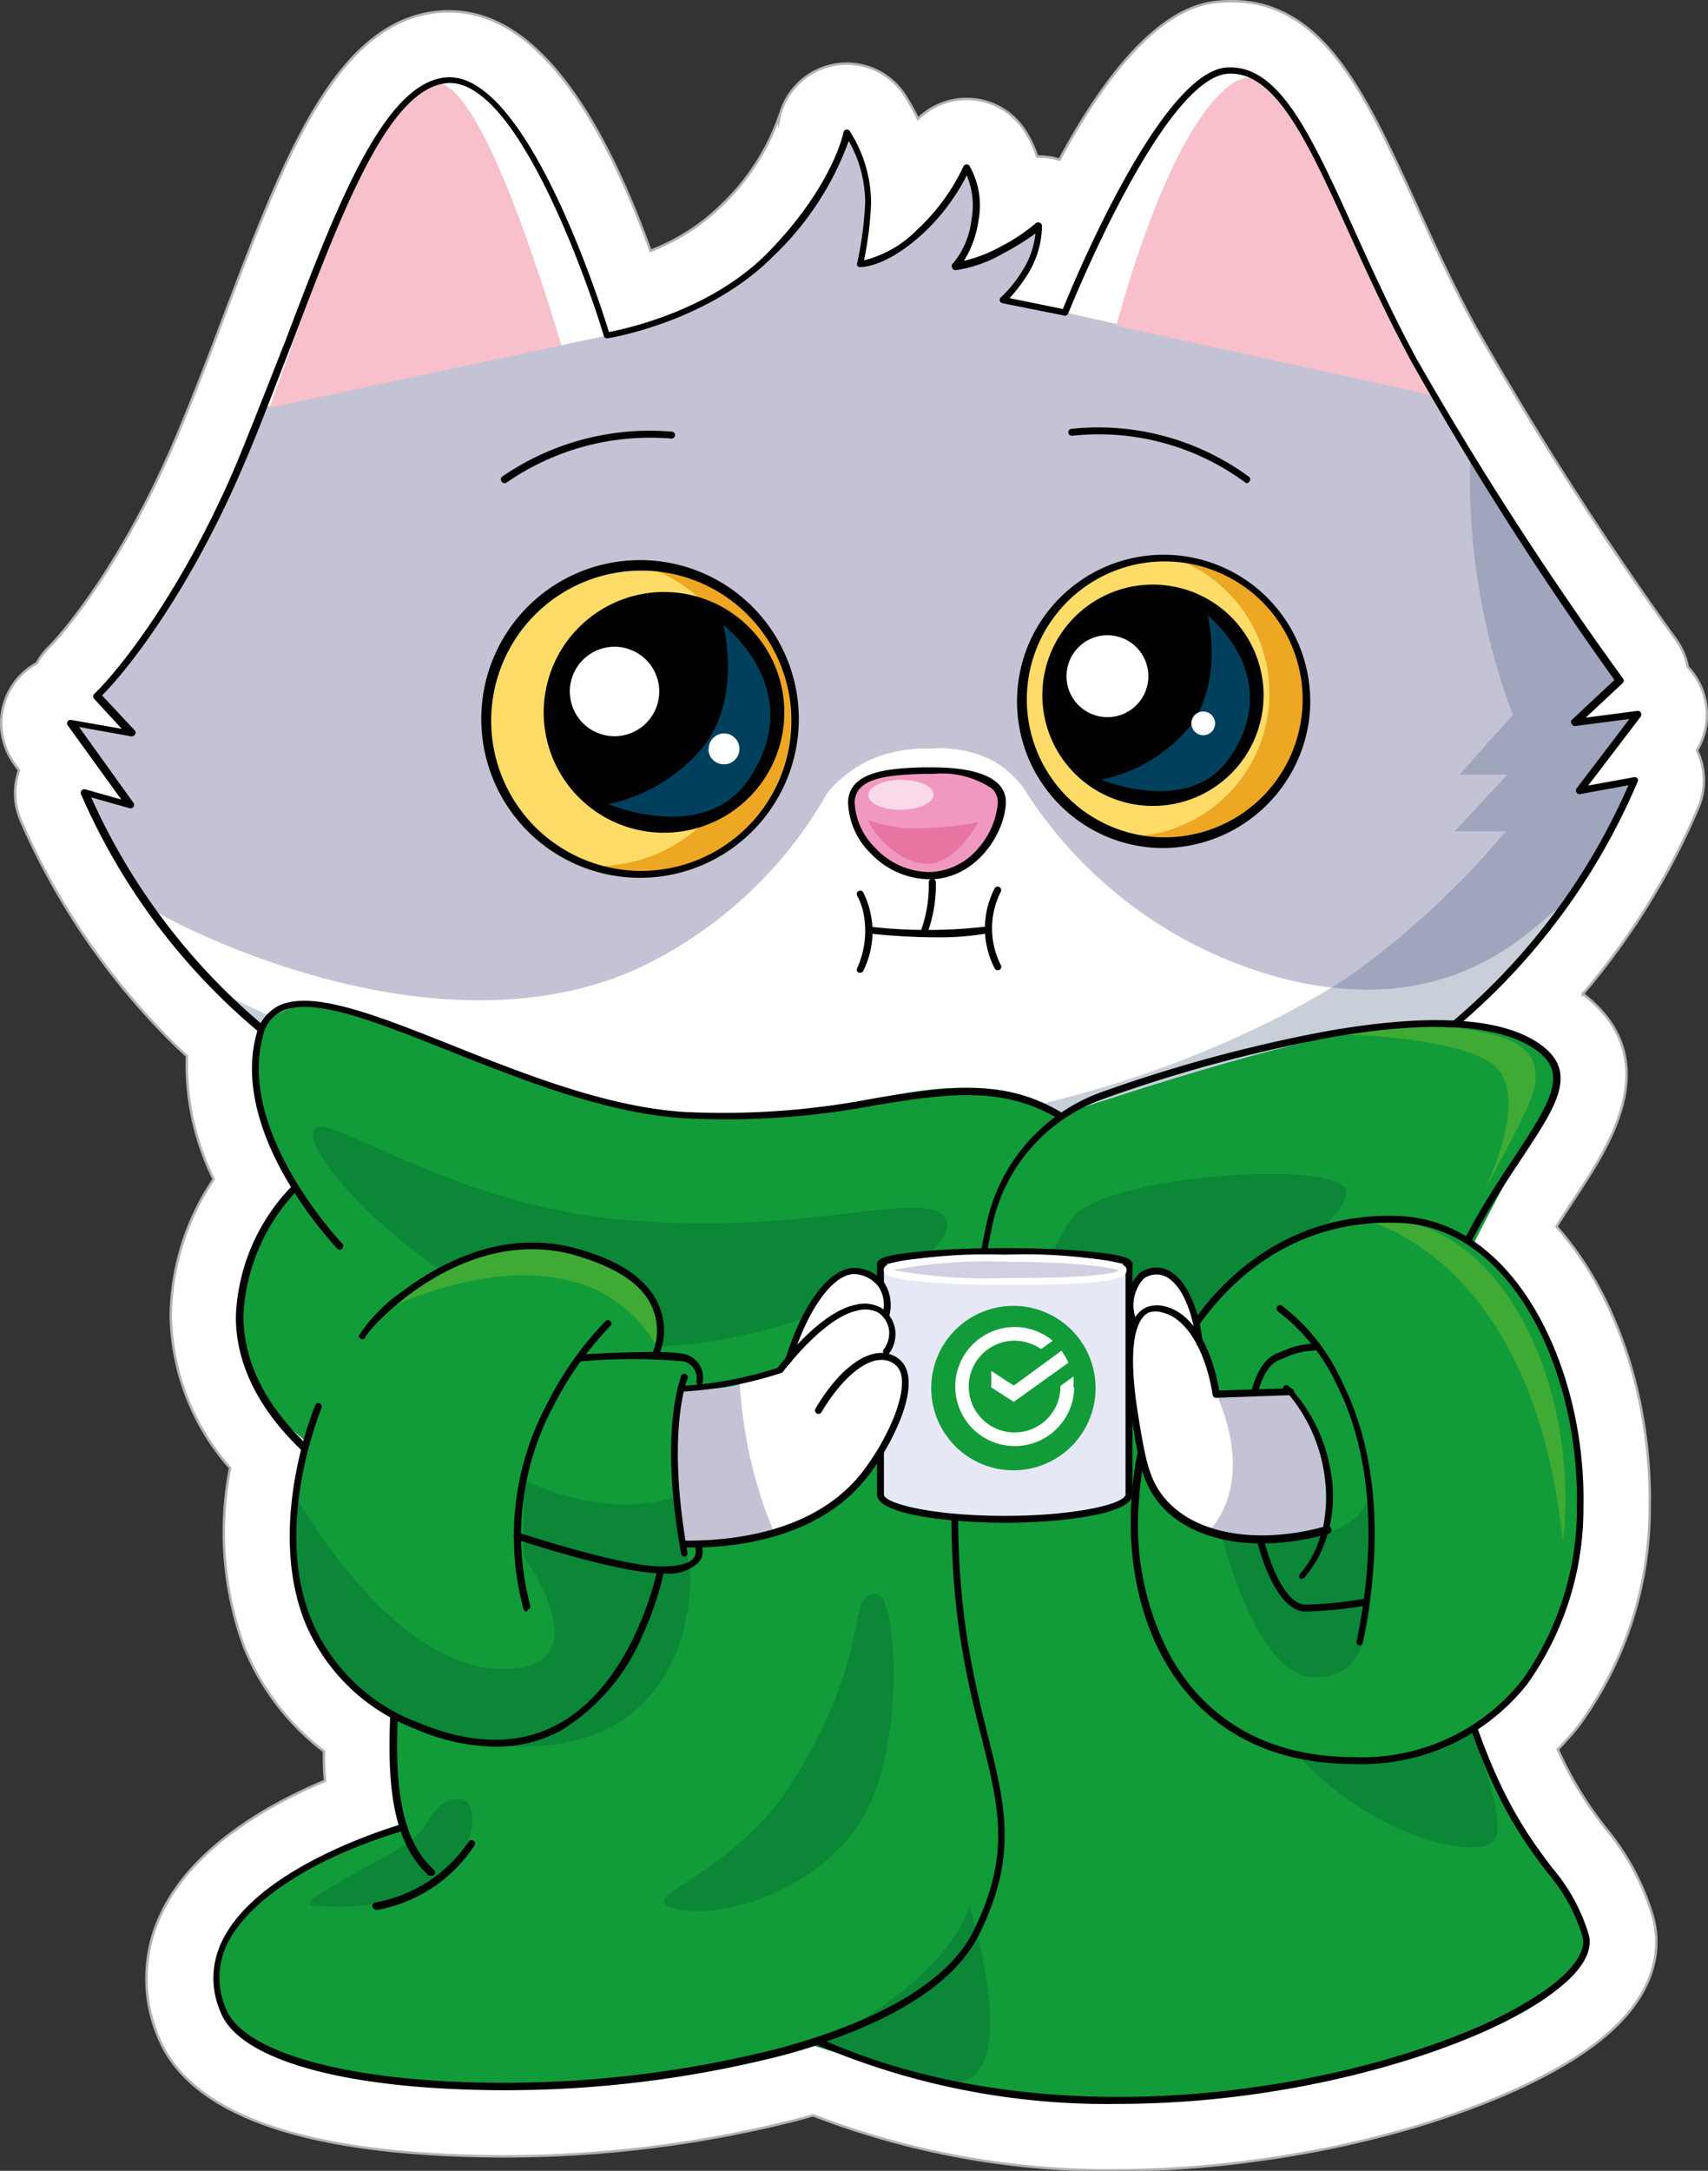 <svg xmlns="http://www.w3.org/2000/svg" viewBox="0 0 103.92 132.01"><rect x="0" y="0" width="103.92" height="132.01" fill="#333333" stroke="none"/><defs><style>.cls-1{fill:#fff;}.cls-2{fill:#c4c3d5;}.cls-3{fill:#f7c0cb;}.cls-4{fill:#475e7f;opacity:0.3;}.cls-5{fill:#010101;}.cls-6{fill:#f198c0;}.cls-7{fill:#e874a1;}.cls-8{fill:#fad9e9;}.cls-9{fill:#129b39;}.cls-10{fill:#0c8637;}.cls-11{fill:#3fab35;}.cls-12{fill:#e7e8f5;}.cls-13{fill:#d0d0e2;}.cls-14{fill:#ffdc68;}.cls-15{fill:#eea723;}.cls-16{fill:#00405d;}.cls-17{fill:none;stroke:#b2b2b2;stroke-miterlimit:10;stroke-width:0.15px;}</style></defs><g id="Слой_2" data-name="Слой 2"><g id="Слой_1-2" data-name="Слой 1"><path class="cls-1" d="M103.27,41.33a4.39,4.39,0,0,0-.58-.78,4.15,4.15,0,0,0-.72-1.66,210.57,210.57,0,0,1-12.2-19c-1.4-2.57-2.6-5.21-3.68-7.59C83,5.6,80.42-.2,74.53.08c-1.37.07-5,.25-10.07,9.63a4,4,0,0,0-1.35-.19,7,7,0,0,0-.79-1.63,4.22,4.22,0,0,0-6.47-.66A12.57,12.57,0,0,0,55,5.71a4.21,4.21,0,0,0-7.62,1.61.53.53,0,0,1,0-.15,13.83,13.83,0,0,1-3.55,5.38,12.66,12.66,0,0,1-4.25,2.7C36.08,5.59,32,.69,27.34.69h-.29c-6.5.29-9.69,8.72-13.4,18.49-.93,2.47-1.9,5-2.91,7.39C7.64,33.9,4.08,38.25,3,39.33a4.07,4.07,0,0,0-.76,1A4.1,4.1,0,0,0,.72,41.75a4.18,4.18,0,0,0,.15,4.69l.29.41a4.16,4.16,0,0,0,.12,3.08,43.44,43.44,0,0,0,9.17,13.42c.3.3.61.58.92.87A15.77,15.77,0,0,0,13,71.71,15.15,15.15,0,0,0,10.39,80,14.32,14.32,0,0,0,14,89.27a20.24,20.24,0,0,0,.87,10.92,15.14,15.14,0,0,0,4.84,6.31c0,.59,0,1.19.07,1.79-3.37,1.4-8,4-9.93,8a9.1,9.1,0,0,0-.19,7.64c1.83,4.41,8.09,6.82,18.61,7.16a72.39,72.39,0,0,0,20-2.13c.4-.1.8-.21,1.19-.33a50.09,50.09,0,0,0,18.59,3.35A64.34,64.34,0,0,0,77,131.3c8.68-1.23,16.81-4.19,20.73-7.55,3.4-2.91,3.24-5.75,2.84-7.19a15.14,15.14,0,0,0-2.89-5.4,22.53,22.53,0,0,1-2.9-4.78,17.26,17.26,0,0,0,1.32-1.5,22.37,22.37,0,0,0,4.27-13.16c.13-6.33-1.88-12.89-5.67-17.13.39-.63.79-1.23,1.16-1.8,2.09-3.16,5.56-8.43.45-12.35a44.1,44.1,0,0,0,7-11.28,4.19,4.19,0,0,0-.06-3.53A4.2,4.2,0,0,0,103.27,41.33Z"/><path class="cls-2" d="M25.24,68.43s-5.65-1.33-11.82-8.06S5.13,48.24,5.13,48.24L7.9,49,4.29,44,8,44.64l-2.1-2.28S10.49,38,14.62,28.23C19,17.94,22.69,5,27.24,4.91s9.65,15.51,9.65,15.51,6-.91,10-4.93,4.65-7.41,4.65-7.41a8.1,8.1,0,0,1,1.31,4.25,21,21,0,0,1-.49,3.74s1.38.06,3.58-1.89a12.55,12.55,0,0,0,2.9-3.95,4.6,4.6,0,0,1,.51,3.19,5.18,5.18,0,0,1-1.17,2.77,8.1,8.1,0,0,0,2.75-1,11,11,0,0,0,2.29-1.51,5.55,5.55,0,0,1-.78,2.72A7.54,7.54,0,0,1,61,18.24L64.8,19S70.58,4.5,74.74,4.29c4.31-.21,6.41,8.58,11.33,17.63a211.11,211.11,0,0,0,12.5,19.46l-2.74,2.56,3.8-.5L96.1,48.08l3.33-.61s-3.37,8.21-9.77,13.8a36.11,36.11,0,0,1-12,7.25"/><path class="cls-1" d="M36.89,20.42,16.08,24.76S22.69,4.68,26.84,4.85C31.44,5,35,15,36.89,20.42Z"/><path class="cls-1" d="M64.8,19l22.32,5s-4.1-7.91-5.86-11.8-3.54-8.3-6.52-7.89C71.17,4.78,65.63,16,64.8,19Z"/><path class="cls-3" d="M16.4,24.79c1.67-4.65,3.15-8.63,4.41-12.2A19.65,19.65,0,0,1,25.5,5.5a1.51,1.51,0,0,1,.82-.5c2.38-.32,5.47,8.22,7.84,16"/><path class="cls-3" d="M67.92,19.81c.52-1.92,3.31-11.93,6.92-14.63a2,2,0,0,1,1-.44c2-.13,3.68,3.79,6.63,10,1,2.1,2.56,5.31,4.6,9.27"/><path class="cls-1" d="M9.43,55.4c1,.66,16.86,9.16,29.39,3.49A25.91,25.91,0,0,0,50.35,48.2a7.36,7.36,0,0,1,2.62-2,8,8,0,0,1,3.54-.67,7.17,7.17,0,0,1,3.94.75,6.13,6.13,0,0,1,1.82,1.63A26.64,26.64,0,0,0,77.81,59.44c10.73,2.83,15.55-3.3,17-4.19a36.08,36.08,0,0,1-7.57,8,37.7,37.7,0,0,1-9,5.09C67.82,72.65,57.75,72.9,53.28,73a85.75,85.75,0,0,1-24.57-3.19A33.27,33.27,0,0,1,9.43,55.4Z"/><path class="cls-4" d="M89.46,27.75a41,41,0,0,0,.9,10,39.6,39.6,0,0,0,1.69,5.72L88.8,47.1l2.93,0L88.5,50.55l3.11,0a50.29,50.29,0,0,1-9.44,8.76s-20.11,14.27-48.73,8.1c-1.52-.32-3.14-.74-3.14-.74a83.56,83.56,0,0,1-16.8-6.29,37.16,37.16,0,0,0,12,8.37,43.73,43.73,0,0,0,10.19,2.76,87.46,87.46,0,0,0,19,1.48,87,87,0,0,0,17.69-2.44A39.58,39.58,0,0,0,91.85,59.37a38.6,38.6,0,0,0,7.61-11.86L96.18,48l3.41-4.61-3.77.52,2.77-2.48c-1.43-1.89-2.87-3.89-4.32-6Q91.62,31.46,89.46,27.75Z"/><path class="cls-5" d="M35.76,71.73h0A42.9,42.9,0,0,1,26.15,69,39.19,39.19,0,0,1,4.94,48.32a.22.22,0,0,1,0-.22A.23.23,0,0,1,5.19,48l2.19.62L4.12,44.11a.21.21,0,0,1,0-.24.2.2,0,0,1,.21-.09l3.08.54L5.73,42.5a.21.21,0,0,1,0-.3c1.58-1.51,5.44-6.4,8.68-14.06,1-2.43,2-5,3-7.53,3.07-8.1,6-15.74,9.84-15.91h.11c4.73,0,9.13,13.67,9.69,15.49,1-.19,6.22-1.3,9.68-4.84,3.92-4,4.59-7.27,4.59-7.3a.21.21,0,0,1,.17-.17.2.2,0,0,1,.21.09A8.17,8.17,0,0,1,53,12.33a21.23,21.23,0,0,1-.43,3.5A6.84,6.84,0,0,0,55.77,14a12.55,12.55,0,0,0,2.85-3.88.19.19,0,0,1,.17-.12.2.2,0,0,1,.2.09,4.88,4.88,0,0,1,.54,3.34,6.3,6.3,0,0,1-.88,2.43,8.6,8.6,0,0,0,2.15-.82,11.5,11.5,0,0,0,2.25-1.49.22.22,0,0,1,.22,0,.21.21,0,0,1,.13.19,5.75,5.75,0,0,1-.81,2.84,10.22,10.22,0,0,1-1.16,1.55l3.24.66c.68-1.69,6-14.49,10-14.69,3.17-.16,5.08,4.06,7.74,9.91,1.09,2.4,2.32,5.12,3.79,7.83A213.52,213.52,0,0,0,98.74,41.25a.21.21,0,0,1,0,.28l-2.26,2.11,3.14-.41a.21.21,0,0,1,.21.1.23.23,0,0,1,0,.24l-3.2,4.2,2.8-.51a.23.23,0,0,1,.2.08.22.22,0,0,1,0,.22,39.9,39.9,0,0,1-27.51,23.2.21.21,0,0,1-.25-.16.2.2,0,0,1,.15-.25,39.4,39.4,0,0,0,27.06-22.6l-2.94.54a.23.23,0,0,1-.22-.1.23.23,0,0,1,0-.24l3.22-4.23-3.29.43a.22.22,0,0,1-.22-.12.21.21,0,0,1,0-.25l2.6-2.43A210.92,210.92,0,0,1,85.88,22c-1.48-2.72-2.72-5.45-3.81-7.86-2.48-5.47-4.45-9.8-7.32-9.66-4,.2-9.7,14.44-9.76,14.59a.22.22,0,0,1-.24.12L61,18.44a.2.2,0,0,1-.17-.15.21.21,0,0,1,.08-.22,7.73,7.73,0,0,0,1.37-1.73A5.17,5.17,0,0,0,63,14.2,16.55,16.55,0,0,1,61,15.43a8.16,8.16,0,0,1-2.84,1,.21.21,0,0,1-.21-.12A.21.21,0,0,1,58,16a5.06,5.06,0,0,0,1.11-2.66,4.73,4.73,0,0,0-.29-2.68,12.57,12.57,0,0,1-2.77,3.64c-2.23,2-3.67,1.94-3.73,1.94a.21.21,0,0,1-.16-.08.23.23,0,0,1,0-.18,21.74,21.74,0,0,0,.48-3.7,7.65,7.65,0,0,0-1-3.71,18.24,18.24,0,0,1-4.58,7c-3.94,4-10,5-10.09,5a.22.22,0,0,1-.24-.15c0-.15-4.7-15.37-9.34-15.37h-.09c-3.59.16-6.44,7.68-9.46,15.64-1,2.51-1.94,5.11-3,7.55-3.18,7.5-6.95,12.37-8.63,14.05l2,2.14a.2.2,0,0,1,0,.24.22.22,0,0,1-.22.11l-3.18-.57,3.31,4.61a.21.21,0,0,1,0,.25.23.23,0,0,1-.23.08l-2.34-.66a38.78,38.78,0,0,0,20.8,20.08,42.64,42.64,0,0,0,9.49,2.67.21.21,0,0,1,.17.24A.22.22,0,0,1,35.76,71.73Z"/><path class="cls-6" d="M56.54,53.26a4.87,4.87,0,0,1-4.75-4.43c0-1.88,2.62-1.9,4.59-2s4.66.31,4.59,2S59.27,53.28,56.54,53.26Z"/><path class="cls-5" d="M56.56,53.47h0A5,5,0,0,1,53,51.92a4.54,4.54,0,0,1-1.4-3.09c0-2,2.68-2.11,4.62-2.17h.17c1,0,3.32,0,4.34,1a1.53,1.53,0,0,1,.47,1.19C61.1,50.81,59.3,53.47,56.56,53.47Zm.26-6.41h-.61c-2.29.07-4.19.25-4.21,1.76a4.18,4.18,0,0,0,1.29,2.78,4.53,4.53,0,0,0,3.25,1.43h0a4,4,0,0,0,3-1.47,4.82,4.82,0,0,0,1.17-2.71,1.15,1.15,0,0,0-.35-.89A5.42,5.42,0,0,0,56.82,47.06Z"/><path class="cls-7" d="M52.83,49.87a7.81,7.81,0,0,0,3.21.49A20.14,20.14,0,0,0,59.52,50s-1.32,2.54-3.11,2.53S53.08,50.61,52.83,49.87Z"/><ellipse class="cls-8" cx="54.73" cy="48.42" rx="1.99" ry="0.91" transform="matrix(1, -0.01, 0.01, 1, -0.4, 0.46)"/><path class="cls-5" d="M56.25,56.82h-.08a.22.22,0,0,1-.12-.28,8.07,8.07,0,0,0,.46-2.93.22.22,0,0,1,.43,0,8.64,8.64,0,0,1-.5,3.1A.21.21,0,0,1,56.25,56.82Z"/><path class="cls-5" d="M57,57c-2,0-3.92-.21-4-.22a.21.21,0,1,1,0-.42,30.59,30.59,0,0,0,6.86,0,.21.21,0,0,1,.24.17.2.2,0,0,1-.16.25A16.79,16.79,0,0,1,57,57Z"/><path class="cls-5" d="M52.34,59.15a.15.15,0,0,1-.09,0,.2.2,0,0,1-.1-.27,5.5,5.5,0,0,0,.42-3.16,3.89,3.89,0,0,0-.41-1.24.21.21,0,0,1,.36-.22,5.36,5.36,0,0,1,0,4.79A.2.2,0,0,1,52.34,59.15Z"/><path class="cls-5" d="M60.7,59a.21.21,0,0,1-.18-.11,5.28,5.28,0,0,1,0-4.87.2.2,0,0,1,.28-.08.22.22,0,0,1,.09.29,4.93,4.93,0,0,0,0,4.45.21.21,0,0,1-.07.29A.23.23,0,0,1,60.7,59Z"/><path class="cls-9" d="M94.39,120.94C91.85,122.45,74,133,49.76,124.24A66.9,66.9,0,0,1,37,126.49c-9.43.7-25.23.85-23.78-7.06.89-4.87,11.4-8.56,11.4-8.56a24.32,24.32,0,0,1,0-10.55c1.3-5.62-3.82-10.91-7.18-13.65s-3.94-11,.64-14.4c-2.8-4.82-3.16-9.19-1.62-10.37a5,5,0,0,1,2.67-.84,5.12,5.12,0,0,1,2.11.42c2.63,1.1,5.42,1.81,8,3a39.44,39.44,0,0,0,10.42,3.23,30.89,30.89,0,0,0,7.81-.06c6.8-.64,9.87-2.39,14.56-.92a14.22,14.22,0,0,1,2.51,1.06c3.9-1.29,16.06-5.32,20.83-5.38h1c7.93.05,8.34,2,8.34,3.25,0,1.09-1.73,3.66-3.42,6.83v0h0c-2.56,4.8-5.65,11-5.08,15.57,1,7.61,2.43,18.75,7.48,24.81C98,118.06,96.93,119.43,94.39,120.94Z"/><path class="cls-10" d="M19.06,68.85c.26-1.8,7.61,4.31,18.92,5.34s18.64-2.12,19.6,0-9.39,7.88-18.71,7.68S18.72,71.24,19.06,68.85Z"/><path class="cls-10" d="M19.06,115.87c-1.3-.12,4.46-2.88,5.83-3.84s1.44-2.74,3.15-2.61S28.93,116.76,19.06,115.87Z"/><path class="cls-10" d="M85.34,85c.13-2.77-12.82-2.6-9.18,16.11,1.58,8.16,12.13,12.27,14.53,11S84.79,97,85.34,85Z"/><path class="cls-10" d="M59,115.93s3.77,12-1.85,10.59-7.74-2.16-7.74-2.16S57,121.28,59,115.93Z"/><path class="cls-10" d="M65.19,74.12c1.72-2.56,15.56-3.63,16.66-1.85S70.06,83.65,66.7,82,62.65,77.89,65.19,74.12Z"/><path class="cls-10" d="M40.72,115.93c-1.77-.7,4.11-2.05,7.61-7.74,5-8.11,3-11.38,5.07-11.24,1,.06,1.69,7.54-.34,12.47C50.91,114.64,43.67,117.1,40.72,115.93Z"/><path class="cls-11" d="M90.29,72.45c.17-.34,2.53-5.19.95-7.31s-9.63-2.23-9.63-2.23,1.63-.31,3.76-.54c7.93.05,8.06,2,8.06,3.25C93.43,66.71,92,69.28,90.29,72.45Z"/><path class="cls-5" d="M20.67,76a.23.23,0,0,1-.15-.07,24.37,24.37,0,0,1-3.08-4.19c-1.89-3.25-2.53-6.31-1.84-8.83a2.61,2.61,0,0,1,1.32-1.73c2-1,5.81.48,10.58,2.38,4.44,1.77,9.48,3.77,14.16,4.06a48.36,48.36,0,0,0,11.54-.83c4.38-.71,7.83-1.27,11.38.86a.21.21,0,0,1-.22.36c-3.41-2-6.8-1.5-11.09-.8A48.55,48.55,0,0,1,41.63,68c-4.74-.29-9.81-2.31-14.29-4.09S19,60.58,17.11,61.51A2.14,2.14,0,0,0,16,63c-1.59,5.85,4.75,12.55,4.82,12.62a.22.22,0,0,1,0,.3A.2.2,0,0,1,20.67,76Z"/><path class="cls-5" d="M26.22,114.05a.19.19,0,0,1-.14,0c-2.65-2.4-2.46-7-2.3-10.69,0-.32,0-.62,0-.92,0-.53.07-1,.12-1.59.32-3.27.65-6.64-5.68-12.78-2.56-2.49-3.87-5.2-3.87-8a12,12,0,0,1,3.35-7.88.21.21,0,0,1,.3,0,.2.2,0,0,1,0,.29A11.82,11.82,0,0,0,14.81,80c0,2.73,1.27,5.34,3.75,7.74,6.47,6.28,6.11,9.92,5.8,13.13-.05.54-.1,1-.12,1.56,0,.3,0,.61,0,.93-.15,3.6-.34,8.09,2.17,10.36a.22.22,0,0,1,0,.3A.23.23,0,0,1,26.22,114.05Z"/><path class="cls-5" d="M22.87,116.11a.2.2,0,0,1-.21-.18.21.21,0,0,1,.17-.24A8.67,8.67,0,0,0,28.51,112a.21.21,0,1,1,.36.22,9,9,0,0,1-6,3.94Z"/><path class="cls-5" d="M68.06,127.94a45,45,0,0,1-18.32-3.58l0,0c-.83.27-1.65.51-2.44.71a68.34,68.34,0,0,1-18.87,2c-8.31-.27-13.93-2-15-4.69a5.11,5.11,0,0,1,.09-4.36c2.24-4.61,10.64-7,11-7.12a.21.21,0,0,1,.12.4A31.72,31.72,0,0,0,20,113.06c-2.19,1.06-5,2.81-6.16,5.12a4.72,4.72,0,0,0-.08,4c1,2.48,6.65,4.18,14.66,4.44a68.2,68.2,0,0,0,18.75-2c4.47-1.18,10.18-3.39,12.06-7.2,2.27-4.6,1.57-7.43.5-11.72C58.28,100,56.31,92,60,74.53a10.91,10.91,0,0,1,7-8.11,89.44,89.44,0,0,1,13.7-3.71c6.41-1.13,10.82-.84,13.1.86s.82,3.8-1.3,7C89.41,75.26,84.75,82.32,87,93.93c2.59,13.22,5.39,16.93,7.43,19.64a11.22,11.22,0,0,1,2.23,4.06c.26.91-.29,2-1.58,3.08-3.33,2.86-10.84,5.52-18.69,6.63A59.8,59.8,0,0,1,68.06,127.94Zm-17.77-3.8c7.23,3.15,16.46,4.14,26.06,2.78,9-1.27,15.75-4.19,18.48-6.53.8-.69,1.71-1.71,1.45-2.65a10.84,10.84,0,0,0-2.17-3.91c-2.06-2.75-4.89-6.5-7.5-19.82C84.3,82.23,89,75.08,92.14,70.36c2.24-3.39,3.24-5.08,1.4-6.45C91.39,62.3,87,62,80.77,63.12a89,89,0,0,0-13.62,3.7,10.46,10.46,0,0,0-6.79,7.78c-3.62,17.44-1.67,25.29-.24,31,1.05,4.22,1.81,7.27-.53,12C58.05,120.75,54.11,122.82,50.29,124.14Z"/><path class="cls-12" d="M68.69,76.9v14c0,.83-3.39,1.51-7.56,1.51s-7.56-.68-7.56-1.51v-14C55.66,75.63,67.45,76,68.69,76.9Z"/><path class="cls-5" d="M61.13,77.86c-2,0-3.93-.08-5.37-.22-2.21-.23-2.4-.5-2.4-.76s.19-.53,2.4-.75c1.44-.15,3.34-.23,5.37-.23s3.93.08,5.36.23c2.22.22,2.41.49,2.41.75s-.19.53-2.41.76C65.06,77.78,63.16,77.86,61.13,77.86Zm-7.25-1c.62.26,3.22.56,7.25.56s6.63-.3,7.25-.56a30.37,30.37,0,0,0-7.25-.56A30.37,30.37,0,0,0,53.88,76.88ZM68.5,77Z"/><path class="cls-5" d="M61.13,92.6c-3.12,0-7.77-.46-7.77-1.72v-14a.21.21,0,0,1,.21-.21.21.21,0,0,1,.21.21v14c0,.53,2.87,1.3,7.35,1.3s7.35-.77,7.35-1.3v-14a.21.21,0,0,1,.21-.21.21.21,0,0,1,.21.21v14C68.9,92.14,64.25,92.6,61.13,92.6Z"/><path class="cls-9" d="M56.66,84.33a5,5,0,1,1,4.93,5.08,5,5,0,0,1-4.93-5.08"/><ellipse class="cls-13" cx="61.15" cy="77.23" rx="7.18" ry="0.7"/><path class="cls-1" d="M61.15,78.14c-1.92,0-3.73-.07-5.09-.21-2.12-.2-2.29-.46-2.29-.7s.17-.51,2.29-.71c1.36-.14,3.17-.21,5.09-.21s3.74.07,5.1.21c2.11.2,2.29.46,2.29.71C68.54,77.71,68,78.14,61.15,78.14Zm-6.83-.91a31.81,31.81,0,0,0,6.83.49c5.25,0,6.61-.27,6.91-.46-.52-.24-3-.53-6.91-.53A30.82,30.82,0,0,0,54.32,77.23Zm13.83.07Z"/><path class="cls-1" d="M65.31,84.36a4.74,4.74,0,0,0,0-.65l-.79.57v.07a2.79,2.79,0,1,1-2.75-2.82,2.83,2.83,0,0,1,1.57.51l.71-.51a3.62,3.62,0,1,0,1.31,2.83Z"/><path class="cls-1" d="M64.58,82.14a3.3,3.3,0,0,1,.42.73l-3.32,2.38-1.37-.88v-1l1.37.89Z"/><path class="cls-2" d="M47.5,92.86a14.32,14.32,0,0,1-3.23,1,14.93,14.93,0,0,1-2.66.23s-1.71-3.56-.34-9.94a6.81,6.81,0,0,0,2,.29A6.71,6.71,0,0,0,45.53,84C46.19,87,46.85,89.9,47.5,92.86Z"/><path class="cls-1" d="M54.12,87.23a9.61,9.61,0,0,1-3.38,4.36,9.42,9.42,0,0,1-3.66,1.55,26.2,26.2,0,0,1-1-2.81A28.28,28.28,0,0,1,45,84a6.28,6.28,0,0,1,.58-.27,5.91,5.91,0,0,1,1.76-.42l.57-.7a13.59,13.59,0,0,1,1.69-3.52c.89-1.33,1.41-1.59,1.82-1.69a2.17,2.17,0,0,1,1.83.42A2.31,2.31,0,0,1,54,80.19a1.71,1.71,0,0,1,.28,1.13,1.66,1.66,0,0,1-.71,1.15,1.62,1.62,0,0,1,1.13.4C55.47,83.6,55.34,85.41,54.12,87.23Z"/><path class="cls-5" d="M41.38,84.7a.22.22,0,0,1-.21-.2.21.21,0,0,1,.2-.22,23.59,23.59,0,0,0,3.35-.42,26,26,0,0,0,2.59-.68c.66-.87,2.79-3.44,4.73-3.83a2.12,2.12,0,0,1,1.55.17A1.9,1.9,0,0,1,54.48,81a2,2,0,0,1-.4,1.33.22.22,0,0,1-.3,0,.21.21,0,0,1,0-.29,1.67,1.67,0,0,0,.32-1.06,1.51,1.51,0,0,0-.68-1.17,1.74,1.74,0,0,0-1.26-.11c-1.88.38-4.09,3.16-4.52,3.72a.18.18,0,0,1-.1.07,23.66,23.66,0,0,1-6.11,1.14Z"/><path class="cls-5" d="M42.11,94.11h-.43a.21.21,0,0,1,0-.42h0c2.18,0,7.56-.23,10.65-4a14.42,14.42,0,0,0,2.09-3.59c.55-1.44.61-2.51.16-3a1.19,1.19,0,0,0-.6-.36c-1.12-.3-2.69.94-4,3.14a.21.21,0,0,1-.29.07.21.21,0,0,1-.08-.28c1.42-2.41,3.13-3.69,4.46-3.34a1.64,1.64,0,0,1,.81.49c1.31,1.51-.85,5.48-2.25,7.17C49.65,93.63,44.56,94.11,42.11,94.11Z"/><path class="cls-5" d="M48,82.87h-.07a.21.21,0,0,1-.13-.27c1.08-3.45,2.77-5.6,4.29-5.49A2.37,2.37,0,0,1,53.8,78a2.52,2.52,0,0,1,.31,2,.21.21,0,0,1-.26.15.22.22,0,0,1-.15-.26,2,2,0,0,0-.25-1.65,2,2,0,0,0-1.39-.76c-1.28-.09-2.87,2-3.86,5.2A.21.21,0,0,1,48,82.87Z"/><path class="cls-9" d="M40.17,95.51s-2.33,12.95-13,10.07S16.53,92.36,19.4,85.5a17.33,17.33,0,0,1,4.17-5.91c3.36-3.11,7.6-4.64,10.64-3.82,4.58,1.23,6.77,3,6,6.48v0h0s2.4.07,2.4,1v.82S41,82.59,41.06,87.56c0,4,.21,7.55,1.51,6.73C42.57,94.29,42.64,95.51,40.17,95.51Z"/><path class="cls-10" d="M18,91s5.69,10.29,12.34,10.49,1.51-6.85,1.51-6.85V90s4.86,2.53,9.31,1L42,95.65s.62,10.83-10.69,10.55S17.35,98.11,18,91Z"/><path class="cls-11" d="M40.18,82.25v0h0C35.76,74,24.74,79,23.57,79.59c3.36-3.11,7.6-4.64,10.64-3.82C38.79,77,41,78.77,40.18,82.25Z"/><path class="cls-5" d="M39.93,82.46l-.09,0a.22.22,0,0,1-.1-.28,3.55,3.55,0,0,0-.09-2.75C39,78,37.35,77,34.81,76.28c-6.69-1.75-12.24,4.36-12.56,5a.22.22,0,0,1-.21.16.22.22,0,0,1-.21-.21,9.64,9.64,0,0,1,2.61-2.67c2-1.51,5.93-3.87,10.47-2.68,2.68.7,4.4,1.84,5.12,3.37a3.85,3.85,0,0,1,.09,3.09A.21.21,0,0,1,39.93,82.46ZM22.25,81.22Z"/><path class="cls-5" d="M32.05,98a.2.2,0,0,1-.2-.16A17,17,0,0,1,33.3,85.34a20.15,20.15,0,0,1,3.54-5,.21.21,0,0,1,.3,0,.2.2,0,0,1,0,.29,20.15,20.15,0,0,0-3.46,4.86,16.66,16.66,0,0,0-1.42,12.14.2.2,0,0,1-.14.26Z"/><path class="cls-5" d="M30.12,106.22a12.77,12.77,0,0,1-4.87-1.09,11.77,11.77,0,0,1-6.68-6.44c-2.42-6,.58-13.17.61-13.24a.21.21,0,0,1,.27-.11.21.21,0,0,1,.11.28c0,.07-3,7.09-.6,12.91a11.33,11.33,0,0,0,6.46,6.21c3.24,1.36,6.1,1.41,8.49.13,4.7-2.52,6.08-9.37,6.09-9.44a.21.21,0,0,1,.25-.16.2.2,0,0,1,.16.24,18.46,18.46,0,0,1-1.29,3.87,12.41,12.41,0,0,1-5,5.86A8.32,8.32,0,0,1,30.12,106.22Z"/><path class="cls-5" d="M42.54,84.24h0a.22.22,0,0,1-.17-.25,1.05,1.05,0,0,0-.75-1.2,34.91,34.91,0,0,0-6.32,0,.22.22,0,0,1-.23-.2.21.21,0,0,1,.2-.22c.22,0,5.36-.35,6.48,0a1.46,1.46,0,0,1,1,1.68A.21.21,0,0,1,42.54,84.24Z"/><path class="cls-5" d="M40.4,95.68h-.21c-2.76-.07-8.55-2-8.8-2.08a.21.21,0,0,1,.14-.4c.06,0,6,2,8.67,2.06,1.31,0,1.82-.26,2-.52a.63.63,0,0,0,.12-.51.2.2,0,0,1,.14-.26.21.21,0,0,1,.26.14,1,1,0,0,1-.19.88A2.62,2.62,0,0,1,40.4,95.68Z"/><path class="cls-5" d="M41.65,94.66a.21.21,0,0,1-.21-.18c-1.37-7.58,0-10.68,0-10.81a.21.21,0,0,1,.28-.11.21.21,0,0,1,.11.28s-1.32,3.15,0,10.57a.2.2,0,0,1-.17.24Z"/><path class="cls-9" d="M96.05,93.78c-.82,7-5,13.28-13.62,13.28-19.77,0-16.11-32,1.41-32.9h.36c.34,0,.69,0,1,0a8.81,8.81,0,0,1,1.27.15C93.19,75.68,97,85.31,96.05,93.78Z"/><path class="cls-10" d="M83.41,90.78s-.66,3.6-7.14,2.52l-2-.19S76.33,102,80,102,83.56,98,83.41,90.78Z"/><path class="cls-11" d="M95.09,93.78C93.37,77,83.89,74.39,82.88,74.16l-.09,0h.45a20.61,20.61,0,0,1,2.31.16C92.23,75.68,96.07,85.31,95.09,93.78Z"/><path class="cls-5" d="M82.36,107.27c-6.61,0-9.93-3.46-11.55-6.36-3.06-5.48-2.6-13.53,1.13-19.56,3.09-5,7.8-7.64,13.24-7.4,7.12.31,11.34,9.42,11.16,17.69a18.35,18.35,0,0,1-3.43,10.79A12.83,12.83,0,0,1,82.36,107.27ZM84.5,74.35c-5,0-9.32,2.55-12.2,7.22a21.27,21.27,0,0,0-3,9.69,17,17,0,0,0,1.91,9.44c1.56,2.81,4.77,6.15,11.18,6.15a12.41,12.41,0,0,0,10.22-4.68,17.91,17.91,0,0,0,3.33-10.54c.18-8.07-3.88-17-10.75-17.26h0Z"/><path class="cls-5" d="M82.7,100.07h0a.21.21,0,0,1-.16-.25c.89-4.26,1.4-10.43-1.22-15.64a12,12,0,0,0-3.56-4.43.21.21,0,0,1-.06-.29A.2.2,0,0,1,78,79.4,12,12,0,0,1,81.64,84c2.69,5.32,2.18,11.6,1.27,15.93A.21.21,0,0,1,82.7,100.07Z"/><path class="cls-5" d="M79.44,98c-1.31,0-2.5-2-3.19-5.27-.92-4.39-.62-9.62,1.44-10.43l.37-.15a5.12,5.12,0,0,1,1.86-.44.22.22,0,0,1,.23.2.21.21,0,0,1-.19.22,4.61,4.61,0,0,0-1.73.41l-.39.16c-.83.32-1.39,1.62-1.59,3.65a22.42,22.42,0,0,0,.41,6.29c.63,3,1.72,4.94,2.78,4.94h0a26,26,0,0,0,3.47-.34.21.21,0,0,1,.24.17.22.22,0,0,1-.18.25,26.42,26.42,0,0,1-3.51.34Z"/><path class="cls-5" d="M79.23,96a.18.18,0,0,1-.13,0,.21.21,0,0,1,0-.29,6.59,6.59,0,0,0,.82-1.23,7.84,7.84,0,0,0,.68-4.64,9.42,9.42,0,0,0-2.48-5.25.21.21,0,0,1,0-.3.21.21,0,0,1,.29,0A9.94,9.94,0,0,1,81,89.69a8.16,8.16,0,0,1-.72,4.88,7.64,7.64,0,0,1-.87,1.31A.23.23,0,0,1,79.23,96Z"/><path class="cls-2" d="M80.43,93.14a10.77,10.77,0,0,1-6.05.28A10,10,0,0,1,73.11,93l1-8.16,4.22-.14a9.73,9.73,0,0,1,2.11,8.44Z"/><path class="cls-1" d="M73.54,93.14a5.78,5.78,0,0,1-2.68-1.69,6,6,0,0,1-1.49-4,10.46,10.46,0,0,1-.62-5,10.32,10.32,0,0,1,.42-1.83,2.45,2.45,0,0,1-.28-2.11A1.83,1.83,0,0,1,70,77.38a1.88,1.88,0,0,1,1.55.42c.62.49.83,1.23,1.23,2.7.15.57.25,1,.31,1.38A13.1,13.1,0,0,0,73.82,84l.27.58a2.09,2.09,0,0,1-.06.25c.42.94,1.85,4.43.21,7.33A5.46,5.46,0,0,1,73.54,93.14Z"/><path class="cls-5" d="M76.8,93.86c-2.71,0-5-.86-6.31-2.49-1-1.24-1.23-2.61-1.63-5.11-.64-3.91-.35-6.18.86-6.75a1.74,1.74,0,0,1,1.1-.08c1.59.32,2.87,2.28,3.36,5.13l4.34-.14a.21.21,0,0,1,.22.2.21.21,0,0,1-.2.22L74,85a.21.21,0,0,1-.22-.18c-.43-2.73-1.63-4.68-3.05-5a1.3,1.3,0,0,0-.84,0c-.57.27-1.42,1.45-.63,6.3.4,2.43.61,3.76,1.55,4.92,1.81,2.25,5.7,2.94,9.89,1.76A.22.22,0,0,1,81,93a.22.22,0,0,1-.15.26A15,15,0,0,1,76.8,93.86Z"/><path class="cls-5" d="M73,81.88a.22.22,0,0,1-.21-.18c-.26-2.34-1.15-4-2.21-4.18a1.33,1.33,0,0,0-1,.24,2.41,2.41,0,0,0-.35,2.71.22.22,0,0,1-.12.27.22.22,0,0,1-.28-.12,2.8,2.8,0,0,1,.5-3.2,1.73,1.73,0,0,1,1.28-.32c1.27.19,2.28,2,2.57,4.55a.2.2,0,0,1-.18.23Z"/><path class="cls-14" d="M48.28,45a9.34,9.34,0,1,1-8.1-10.44A9.35,9.35,0,0,1,48.28,45"/><path class="cls-15" d="M37.49,52.59A9.34,9.34,0,0,0,39.2,34.44a9.34,9.34,0,1,1-3.28,18.22,9.22,9.22,0,0,0,1.57-.07"/><path class="cls-5" d="M33.08,43.36A7.32,7.32,0,1,0,40.34,36a7.33,7.33,0,0,0-7.26,7.39"/><path class="cls-1" d="M34.67,42.07a2.72,2.72,0,1,0,2.7-2.74,2.72,2.72,0,0,0-2.7,2.74"/><path class="cls-16" d="M44,38s1.15,4.22-1.11,7.29A10.28,10.28,0,0,1,37,48.9s5.82,2.44,8.5-1.43C49.3,42,44,38,44,38"/><path class="cls-1" d="M43.1,45.55a.94.94,0,0,0,.95.93.94.94,0,1,0,0-1.88.94.94,0,0,0-.93.95"/><path class="cls-14" d="M79.42,43.72A8.72,8.72,0,1,1,71.84,34a8.73,8.73,0,0,1,7.58,9.73"/><path class="cls-15" d="M69.62,50.81a8.72,8.72,0,0,0,1.6-16.94,8.72,8.72,0,0,1,.72,17.36,8.86,8.86,0,0,1-3.78-.36,9,9,0,0,0,1.46-.06"/><path class="cls-5" d="M63.42,42.33a6.73,6.73,0,1,0,6.67-6.78,6.72,6.72,0,0,0-6.67,6.78"/><path class="cls-1" d="M64.89,41.14a2.49,2.49,0,1,0,2.47-2.51,2.49,2.49,0,0,0-2.47,2.51"/><path class="cls-16" d="M73.47,37.39s1,3.88-1,6.69A9.4,9.4,0,0,1,67,47.41s5.34,2.25,7.8-1.31c3.47-5-1.37-8.71-1.37-8.71"/><path class="cls-1" d="M72.49,44a.72.72,0,1,0,.71-.73.71.71,0,0,0-.71.73"/><path class="cls-5" d="M39,53.38a10.1,10.1,0,0,1-1.22-.07,9.66,9.66,0,1,1,1.22.07ZM39,34.7A9.13,9.13,0,1,0,48.07,45l.21,0-.21,0A9.12,9.12,0,0,0,39,34.7Z"/><path class="cls-5" d="M70.79,51.57a8.72,8.72,0,0,1-1.14-.07,8.92,8.92,0,1,1,10-7.74l-.21,0,.21,0a9,9,0,0,1-8.84,7.81Zm0-17.43a8.39,8.39,0,1,0,1.08.06A9.77,9.77,0,0,0,70.75,34.14Z"/><path class="cls-5" d="M75.89,29.38a.19.19,0,0,1-.14-.05A15,15,0,0,0,65.24,26.5a.22.22,0,0,1-.24-.18.21.21,0,0,1,.17-.24A15.51,15.51,0,0,1,76,29a.21.21,0,0,1,0,.3A.2.2,0,0,1,75.89,29.38Z"/><path class="cls-5" d="M30.7,29.38a.21.21,0,0,1-.17-.08.22.22,0,0,1,0-.3,15.84,15.84,0,0,1,10.36-2.75.21.21,0,0,1,.18.24.22.22,0,0,1-.24.18,15.34,15.34,0,0,0-10,2.67A.17.17,0,0,1,30.7,29.38Z"/></g><g id="Cut"><path class="cls-17" d="M103.27,41.33a4.39,4.39,0,0,0-.58-.78,4.15,4.15,0,0,0-.72-1.66,210.57,210.57,0,0,1-12.2-19c-1.4-2.57-2.6-5.21-3.68-7.59C83,5.6,80.42-.2,74.53.08c-1.37.07-5,.25-10.07,9.63a4,4,0,0,0-1.35-.19,7,7,0,0,0-.79-1.63,4.22,4.22,0,0,0-6.47-.66A12.57,12.57,0,0,0,55,5.71a4.21,4.21,0,0,0-7.62,1.61.53.53,0,0,1,0-.15,13.83,13.83,0,0,1-3.55,5.38,12.66,12.66,0,0,1-4.25,2.7C36.08,5.59,32,.69,27.34.69h-.29c-6.5.29-9.69,8.72-13.4,18.49-.93,2.47-1.9,5-2.91,7.39C7.64,33.9,4.08,38.25,3,39.33a4.07,4.07,0,0,0-.76,1A4.1,4.1,0,0,0,.72,41.75a4.18,4.18,0,0,0,.15,4.69l.29.41a4.16,4.16,0,0,0,.12,3.08,43.44,43.44,0,0,0,9.17,13.42c.3.3.61.58.92.87A15.77,15.77,0,0,0,13,71.71,15.15,15.15,0,0,0,10.39,80,14.32,14.32,0,0,0,14,89.27a20.24,20.24,0,0,0,.87,10.92,15.14,15.14,0,0,0,4.84,6.31c0,.59,0,1.19.07,1.79-3.37,1.4-8,4-9.93,8a9.1,9.1,0,0,0-.19,7.64c1.83,4.41,8.09,6.82,18.61,7.16a72.39,72.39,0,0,0,20-2.13c.4-.1.8-.21,1.19-.33a50.09,50.09,0,0,0,18.59,3.35A64.34,64.34,0,0,0,77,131.3c8.68-1.23,16.81-4.19,20.73-7.55,3.4-2.91,3.24-5.75,2.84-7.19a15.14,15.14,0,0,0-2.89-5.4,22.53,22.53,0,0,1-2.9-4.78,17.26,17.26,0,0,0,1.32-1.5,22.37,22.37,0,0,0,4.27-13.16c.13-6.33-1.88-12.89-5.67-17.13.39-.63.79-1.23,1.16-1.8,2.09-3.16,5.56-8.43.45-12.35a44.1,44.1,0,0,0,7-11.28,4.19,4.19,0,0,0-.06-3.53A4.2,4.2,0,0,0,103.27,41.33Z"/></g></g></svg>